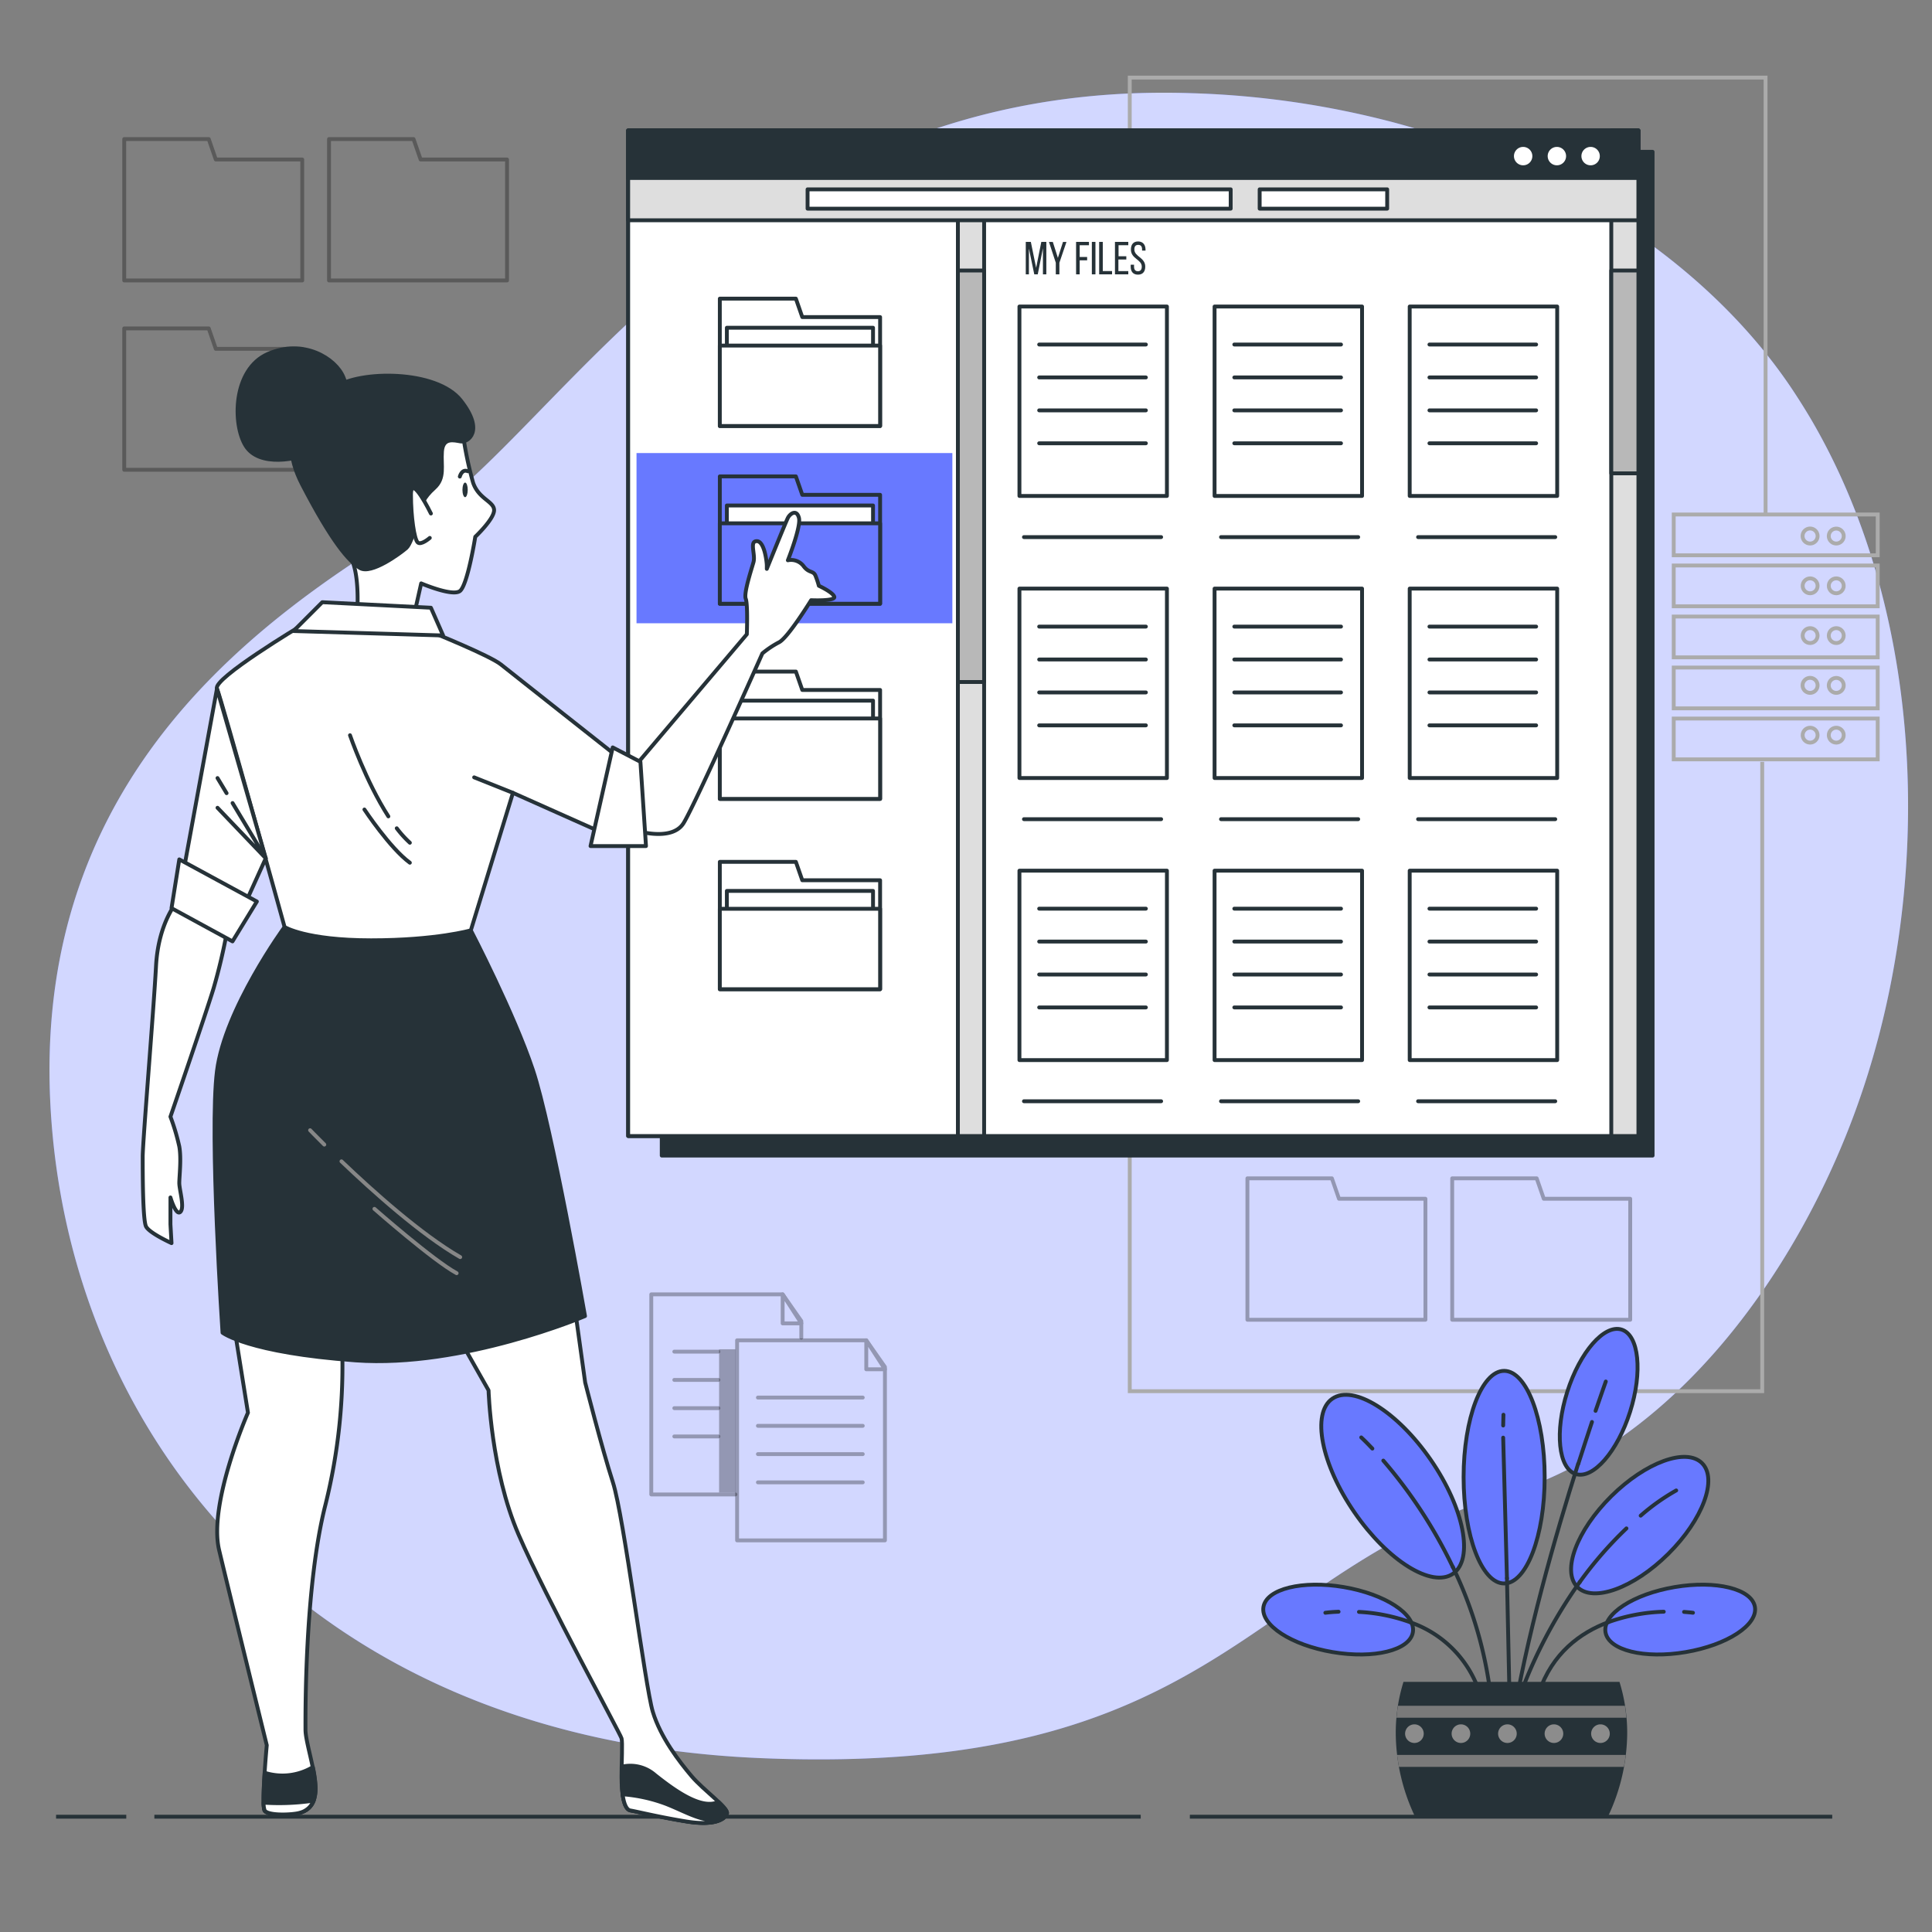 <svg xmlns="http://www.w3.org/2000/svg" viewBox="0 0 500 500"><rect x="0" y="0" width="500" height="500" fill="#808080" stroke="none"/><g id="freepik--background-simple--inject-248"><path d="M468.5,108.18q-2.38-4-5-7.91C440.33,65.93,400.44,42.44,361.2,31.82a231.88,231.88,0,0,0-52.71-7.7c-116.62-3.95-163.07,88-201.61,111.68S9,200,13,285s65.22,165,183.81,170,126.5-48.42,192.71-68.19c43.82-13.08,75-57.26,90.2-98.08C500.5,233.08,499.52,160.81,468.5,108.18Z" style="fill:#6879FF"></path><path d="M468.5,108.18q-2.38-4-5-7.91C440.33,65.93,400.44,42.44,361.2,31.82a231.88,231.88,0,0,0-52.71-7.7c-116.62-3.95-163.07,88-201.61,111.68S9,200,13,285s65.22,165,183.81,170,126.5-48.42,192.71-68.19c43.82-13.08,75-57.26,90.2-98.08C500.5,233.08,499.52,160.81,468.5,108.18Z" style="fill:#fff;opacity:0.7"></path></g><g id="freepik--Floor--inject-248"><line x1="307.93" y1="470.16" x2="474.18" y2="470.16" style="fill:none;stroke:#263238;stroke-miterlimit:10"></line><line x1="39.95" y1="470.16" x2="295.22" y2="470.16" style="fill:none;stroke:#263238;stroke-miterlimit:10"></line><line x1="14.51" y1="470.16" x2="32.68" y2="470.16" style="fill:none;stroke:#263238;stroke-miterlimit:10"></line></g><g id="freepik--Graphics--inject-248"><g style="opacity:0.3"><polyline points="190.32 386.76 168.55 386.76 168.55 334.98 202.55 334.98 207.38 341.88 207.38 346.19" style="fill:none;stroke:#000;stroke-linecap:round;stroke-linejoin:round"></polyline><polygon points="202.55 334.98 202.55 342.49 207.38 342.49 202.55 334.98" style="fill:none;stroke:#000;stroke-linecap:round;stroke-linejoin:round"></polygon><line x1="174.51" y1="349.8" x2="185.93" y2="349.8" style="fill:none;stroke:#000;stroke-linecap:round;stroke-linejoin:round"></line><line x1="174.51" y1="357.12" x2="185.93" y2="357.12" style="fill:none;stroke:#000;stroke-linecap:round;stroke-linejoin:round"></line><line x1="174.51" y1="364.43" x2="185.93" y2="364.43" style="fill:none;stroke:#000;stroke-linecap:round;stroke-linejoin:round"></line><line x1="174.51" y1="371.75" x2="185.93" y2="371.75" style="fill:none;stroke:#000;stroke-linecap:round;stroke-linejoin:round"></line></g><rect x="186.1" y="349.19" width="4.22" height="37.06" style="opacity:0.3"></rect><g style="opacity:0.3"><polygon points="229.02 398.65 190.76 398.65 190.76 346.87 224.19 346.87 229.02 353.76 229.02 398.65" style="fill:none;stroke:#000;stroke-linecap:round;stroke-linejoin:round"></polygon><polygon points="224.19 346.87 224.19 354.37 229.02 354.37 224.19 346.87" style="fill:none;stroke:#000;stroke-linecap:round;stroke-linejoin:round"></polygon><line x1="196.15" y1="361.69" x2="223.28" y2="361.69" style="fill:none;stroke:#000;stroke-linecap:round;stroke-linejoin:round"></line><line x1="196.15" y1="369" x2="223.28" y2="369" style="fill:none;stroke:#000;stroke-linecap:round;stroke-linejoin:round"></line><line x1="196.15" y1="376.32" x2="223.28" y2="376.32" style="fill:none;stroke:#000;stroke-linecap:round;stroke-linejoin:round"></line><line x1="196.15" y1="383.63" x2="223.28" y2="383.63" style="fill:none;stroke:#000;stroke-linecap:round;stroke-linejoin:round"></line></g><polygon points="108.86 41.28 107.02 35.99 85.15 35.99 85.15 41.28 85.15 67.3 85.15 72.58 131.22 72.58 131.22 41.28 108.86 41.28" style="fill:none;stroke:#000;stroke-linecap:round;stroke-linejoin:round;opacity:0.3"></polygon><polygon points="55.85 41.28 54.02 35.99 32.15 35.99 32.15 41.28 32.15 67.3 32.15 72.58 78.22 72.58 78.22 41.28 55.85 41.28" style="fill:none;stroke:#000;stroke-linecap:round;stroke-linejoin:round;opacity:0.3"></polygon><polygon points="399.53 310.24 397.69 304.95 375.83 304.95 375.83 310.24 375.83 336.26 375.83 341.55 421.9 341.55 421.9 310.24 399.53 310.24" style="fill:none;stroke:#000;stroke-linecap:round;stroke-linejoin:round;opacity:0.3"></polygon><polygon points="346.53 310.24 344.69 304.95 322.83 304.95 322.83 310.24 322.83 336.26 322.83 341.55 368.9 341.55 368.9 310.24 346.53 310.24" style="fill:none;stroke:#000;stroke-linecap:round;stroke-linejoin:round;opacity:0.3"></polygon><polygon points="55.85 90.28 54.02 84.99 32.15 84.99 32.15 90.28 32.15 116.3 32.15 121.58 78.22 121.58 78.22 90.28 55.85 90.28" style="fill:none;stroke:#000;stroke-linecap:round;stroke-linejoin:round;opacity:0.3"></polygon><rect x="433.16" y="133.15" width="52.79" height="10.56" style="fill:none;stroke:#ababab;stroke-miterlimit:10"></rect><rect x="433.16" y="146.35" width="52.79" height="10.56" style="fill:none;stroke:#ababab;stroke-miterlimit:10"></rect><rect x="433.16" y="159.56" width="52.79" height="10.56" style="fill:none;stroke:#ababab;stroke-miterlimit:10"></rect><rect x="433.16" y="172.76" width="52.79" height="10.56" style="fill:none;stroke:#ababab;stroke-miterlimit:10"></rect><rect x="433.16" y="185.96" width="52.79" height="10.56" style="fill:none;stroke:#ababab;stroke-miterlimit:10"></rect><path d="M470.39,138.73a1.94,1.94,0,1,0-1.93,1.93A1.93,1.93,0,0,0,470.39,138.73Z" style="fill:none;stroke:#ababab;stroke-miterlimit:10"></path><path d="M477.15,138.73a1.93,1.93,0,1,0-1.93,1.93A1.92,1.92,0,0,0,477.15,138.73Z" style="fill:none;stroke:#ababab;stroke-miterlimit:10"></path><circle cx="468.46" cy="151.61" r="1.93" style="fill:none;stroke:#ababab;stroke-miterlimit:10"></circle><circle cx="475.22" cy="151.61" r="1.93" style="fill:none;stroke:#ababab;stroke-miterlimit:10"></circle><circle cx="468.46" cy="164.49" r="1.93" style="fill:none;stroke:#ababab;stroke-miterlimit:10"></circle><circle cx="475.22" cy="164.49" r="1.93" style="fill:none;stroke:#ababab;stroke-miterlimit:10"></circle><path d="M470.39,177.38a1.94,1.94,0,1,0-1.93,1.93A1.94,1.94,0,0,0,470.39,177.38Z" style="fill:none;stroke:#ababab;stroke-miterlimit:10"></path><path d="M477.15,177.38a1.93,1.93,0,1,0-1.93,1.93A1.93,1.93,0,0,0,477.15,177.38Z" style="fill:none;stroke:#ababab;stroke-miterlimit:10"></path><circle cx="468.46" cy="190.26" r="1.93" style="fill:none;stroke:#ababab;stroke-miterlimit:10"></circle><circle cx="475.22" cy="190.26" r="1.93" style="fill:none;stroke:#ababab;stroke-miterlimit:10"></circle><polyline points="456.93 132.84 456.93 20.08 292.38 20.08 292.38 360.04 456.06 360.04 456.06 197.16" style="fill:none;stroke:#ababab;stroke-miterlimit:10"></polyline></g><g id="freepik--Plant--inject-248"><ellipse cx="389.27" cy="382.29" rx="10.49" ry="27.51" style="fill:#6879FF;stroke:#263238;stroke-miterlimit:10"></ellipse><ellipse cx="413.72" cy="362.74" rx="19.61" ry="8.53" transform="translate(-57.27 647.21) rotate(-72.37)" style="fill:#6879FF;stroke:#263238;stroke-miterlimit:10"></ellipse><path d="M344.89,427.56c-10.68-1.81-18.7-7-17.91-11.69s10.08-6.95,20.76-5.14,18.69,7,17.91,11.69S355.57,429.37,344.89,427.56Z" style="fill:#6879FF;stroke:#263238;stroke-miterlimit:10"></path><ellipse cx="424.35" cy="394.68" rx="22.74" ry="10.49" transform="translate(-154.87 413.25) rotate(-44.76)" style="fill:#6879FF;stroke:#263238;stroke-miterlimit:10"></ellipse><ellipse cx="360.41" cy="384.67" rx="11.99" ry="27.51" transform="translate(-154.64 272.47) rotate(-34.58)" style="fill:#6879FF;stroke:#263238;stroke-miterlimit:10"></ellipse><line x1="390" y1="408.44" x2="390.81" y2="446.26" style="fill:none;stroke:#263238;stroke-linecap:round;stroke-miterlimit:10"></line><line x1="389.02" y1="372.06" x2="390" y2="408.44" style="fill:none;stroke:#263238;stroke-linecap:round;stroke-miterlimit:10"></line><line x1="389.09" y1="366.13" x2="389.02" y2="368.92" style="fill:none;stroke:#263238;stroke-linecap:round;stroke-miterlimit:10"></line><path d="M376,405.54a105.41,105.41,0,0,1,10.36,39.69" style="fill:none;stroke:#263238;stroke-linecap:round;stroke-miterlimit:10"></path><path d="M358,378a124.74,124.74,0,0,1,18,27.57" style="fill:none;stroke:#263238;stroke-linecap:round;stroke-miterlimit:10"></path><path d="M352.29,372s1.09,1,2.88,2.89" style="fill:none;stroke:#263238;stroke-linecap:round;stroke-miterlimit:10"></path><path d="M408.85,409.42a124.21,124.21,0,0,0-17,33.75" style="fill:none;stroke:#263238;stroke-linecap:round;stroke-miterlimit:10"></path><path d="M420.92,395.55a99.42,99.42,0,0,0-12.07,13.87" style="fill:none;stroke:#263238;stroke-linecap:round;stroke-miterlimit:10"></path><path d="M433.8,385.73a55.1,55.1,0,0,0-9.19,6.52" style="fill:none;stroke:#263238;stroke-linecap:round;stroke-miterlimit:10"></path><path d="M408.41,378.87c-5.81,18.29-13.61,45.31-17.25,68.77" style="fill:none;stroke:#263238;stroke-linecap:round;stroke-miterlimit:10"></path><path d="M412,368c-1,3.08-2.24,6.74-3.54,10.84" style="fill:none;stroke:#263238;stroke-linecap:round;stroke-miterlimit:10"></path><path d="M415.58,357.53s-1,2.8-2.65,7.6" style="fill:none;stroke:#263238;stroke-linecap:round;stroke-miterlimit:10"></path><path d="M365.11,419.89A28.72,28.72,0,0,1,382.9,438" style="fill:none;stroke:#263238;stroke-linecap:round;stroke-miterlimit:10"></path><path d="M351.7,417.16a45.76,45.76,0,0,1,13.41,2.73" style="fill:none;stroke:#263238;stroke-linecap:round;stroke-miterlimit:10"></path><path d="M343,417.38s1.29-.19,3.42-.27" style="fill:none;stroke:#263238;stroke-linecap:round;stroke-miterlimit:10"></path><path d="M436.26,427.56c10.68-1.81,18.7-7,17.91-11.69s-10.08-6.95-20.76-5.14-18.69,7-17.91,11.69S425.58,429.37,436.26,427.56Z" style="fill:#6879FF;stroke:#263238;stroke-miterlimit:10"></path><path d="M416.27,419.8c-7.34,2.73-14.54,8.05-18,18.21" style="fill:none;stroke:#263238;stroke-linecap:round;stroke-miterlimit:10"></path><path d="M430.58,417.11a46.43,46.43,0,0,0-14.31,2.69" style="fill:none;stroke:#263238;stroke-linecap:round;stroke-miterlimit:10"></path><path d="M438.14,417.38s-.85-.13-2.31-.22" style="fill:none;stroke:#263238;stroke-linecap:round;stroke-miterlimit:10"></path><path d="M416.12,470.16a51,51,0,0,0,5-21.66,44.53,44.53,0,0,0-2-13.24H363.22a44.53,44.53,0,0,0-2,13.24,50.83,50.83,0,0,0,5,21.66Z" style="fill:#263238"></path><path d="M361.79,441.45c-.16,1-.29,2.05-.38,3.1H420.9c-.09-1.05-.21-2.08-.37-3.1Z" style="fill:#7a7a7a"></path><path d="M420.27,457.27c.18-1,.35-2.06.47-3.1H361.57c.13,1,.29,2.07.48,3.1Z" style="fill:#7a7a7a"></path><path d="M368.46,448.67a2.41,2.41,0,1,1-2.41-2.41A2.41,2.41,0,0,1,368.46,448.67Z" style="fill:#8c8c8c"></path><path d="M380.5,448.67a2.41,2.41,0,1,1-2.41-2.41A2.41,2.41,0,0,1,380.5,448.67Z" style="fill:#8c8c8c"></path><path d="M392.53,448.67a2.41,2.41,0,1,1-2.4-2.41A2.41,2.41,0,0,1,392.53,448.67Z" style="fill:#8c8c8c"></path><path d="M404.57,448.67a2.41,2.41,0,1,1-2.41-2.41A2.41,2.41,0,0,1,404.57,448.67Z" style="fill:#8c8c8c"></path><path d="M416.61,448.67a2.41,2.41,0,1,1-2.41-2.41A2.41,2.41,0,0,1,416.61,448.67Z" style="fill:#8c8c8c"></path></g><g id="freepik--Screen--inject-248"><rect x="171.26" y="39.29" width="256.43" height="259.77" style="fill:#263238;stroke:#263238;stroke-linecap:round;stroke-linejoin:round"></rect><rect x="162.57" y="33.77" width="261.44" height="260.23" style="fill:#fff;stroke:#263238;stroke-linecap:round;stroke-linejoin:round"></rect><rect x="417" y="33.77" width="7.02" height="260.23" style="fill:#dedede;stroke:#263238;stroke-linecap:round;stroke-linejoin:round"></rect><rect x="417" y="70" width="7.02" height="52.5" style="fill:#b8b8b8;stroke:#263238;stroke-linecap:round;stroke-linejoin:round"></rect><rect x="247.67" y="33.77" width="7.02" height="260.23" style="fill:#dedede;stroke:#263238;stroke-linecap:round;stroke-linejoin:round"></rect><rect x="247.67" y="70" width="7.02" height="106.5" style="fill:#b8b8b8;stroke:#263238;stroke-linecap:round;stroke-linejoin:round"></rect><rect x="162.57" y="33.77" width="85.33" height="260.23" style="fill:#fff;stroke:#263238;stroke-linecap:round;stroke-linejoin:round"></rect><rect x="162.57" y="33.77" width="261.44" height="23.23" style="fill:#dedede;stroke:#263238;stroke-linecap:round;stroke-linejoin:round"></rect><rect x="164.73" y="117.25" width="81.74" height="44.05" style="fill:#6879FF"></rect><rect x="162.57" y="33.77" width="261.44" height="12.29" style="fill:#263238;stroke:#263238;stroke-linecap:round;stroke-linejoin:round"></rect><path d="M397.07,40.4a2.88,2.88,0,1,0-2.88,2.88A2.87,2.87,0,0,0,397.07,40.4Z" style="fill:#fff;stroke:#263238;stroke-linecap:round;stroke-linejoin:round"></path><path d="M405.8,40.4a2.88,2.88,0,1,0-2.88,2.88A2.87,2.87,0,0,0,405.8,40.4Z" style="fill:#fff;stroke:#263238;stroke-linecap:round;stroke-linejoin:round"></path><path d="M414.53,40.4a2.88,2.88,0,1,0-2.88,2.88A2.87,2.87,0,0,0,414.53,40.4Z" style="fill:#fff;stroke:#263238;stroke-linecap:round;stroke-linejoin:round"></path><polygon points="207.63 82.06 205.97 77.29 186.29 77.29 186.29 82.06 186.29 105.48 186.29 110.25 227.77 110.25 227.77 82.06 207.63 82.06" style="fill:#fff;stroke:#263238;stroke-linecap:round;stroke-linejoin:round"></polygon><rect x="188.11" y="84.82" width="37.83" height="20.81" style="fill:#fff;stroke:#263238;stroke-linecap:round;stroke-linejoin:round"></rect><rect x="186.29" y="89.44" width="41.48" height="20.81" style="fill:#fff;stroke:#263238;stroke-linecap:round;stroke-linejoin:round"></rect><polygon points="207.63 178.56 205.97 173.8 186.29 173.8 186.29 178.56 186.29 201.99 186.29 206.75 227.77 206.75 227.77 178.56 207.63 178.56" style="fill:#fff;stroke:#263238;stroke-linecap:round;stroke-linejoin:round"></polygon><rect x="188.11" y="181.32" width="37.83" height="20.81" style="fill:#fff;stroke:#263238;stroke-linecap:round;stroke-linejoin:round"></rect><rect x="186.29" y="185.94" width="41.48" height="20.81" style="fill:#fff;stroke:#263238;stroke-linecap:round;stroke-linejoin:round"></rect><polygon points="207.63 227.81 205.97 223.05 186.29 223.05 186.29 227.81 186.29 251.24 186.29 256 227.77 256 227.77 227.81 207.63 227.81" style="fill:#fff;stroke:#263238;stroke-linecap:round;stroke-linejoin:round"></polygon><rect x="188.11" y="230.57" width="37.83" height="20.81" style="fill:#fff;stroke:#263238;stroke-linecap:round;stroke-linejoin:round"></rect><rect x="186.29" y="235.19" width="41.48" height="20.81" style="fill:#fff;stroke:#263238;stroke-linecap:round;stroke-linejoin:round"></rect><polygon points="207.63 128.06 205.97 123.29 186.29 123.29 186.29 128.06 186.29 151.48 186.29 156.25 227.77 156.25 227.77 128.06 207.63 128.06" style="fill:#6879FF;stroke:#263238;stroke-linecap:round;stroke-linejoin:round"></polygon><rect x="188.11" y="130.82" width="37.83" height="20.81" style="fill:#fff;stroke:#263238;stroke-linecap:round;stroke-linejoin:round"></rect><rect x="186.29" y="135.44" width="41.48" height="20.81" style="fill:#6879FF;stroke:#263238;stroke-linecap:round;stroke-linejoin:round"></rect><rect x="263.83" y="79.33" width="38.17" height="49.02" style="fill:#fff;stroke:#263238;stroke-linecap:round;stroke-linejoin:round"></rect><line x1="268.94" y1="89.16" x2="296.55" y2="89.16" style="fill:#fff;stroke:#263238;stroke-linecap:round;stroke-linejoin:round"></line><line x1="268.94" y1="97.68" x2="296.55" y2="97.68" style="fill:#fff;stroke:#263238;stroke-linecap:round;stroke-linejoin:round"></line><line x1="268.94" y1="106.2" x2="296.55" y2="106.2" style="fill:#fff;stroke:#263238;stroke-linecap:round;stroke-linejoin:round"></line><line x1="268.94" y1="114.72" x2="296.55" y2="114.72" style="fill:#fff;stroke:#263238;stroke-linecap:round;stroke-linejoin:round"></line><rect x="314.33" y="79.33" width="38.17" height="49.02" style="fill:#fff;stroke:#263238;stroke-linecap:round;stroke-linejoin:round"></rect><line x1="319.44" y1="89.16" x2="347.05" y2="89.16" style="fill:#fff;stroke:#263238;stroke-linecap:round;stroke-linejoin:round"></line><line x1="319.44" y1="97.68" x2="347.05" y2="97.68" style="fill:#fff;stroke:#263238;stroke-linecap:round;stroke-linejoin:round"></line><line x1="319.44" y1="106.2" x2="347.05" y2="106.2" style="fill:#fff;stroke:#263238;stroke-linecap:round;stroke-linejoin:round"></line><line x1="319.44" y1="114.72" x2="347.05" y2="114.72" style="fill:#fff;stroke:#263238;stroke-linecap:round;stroke-linejoin:round"></line><rect x="364.83" y="79.33" width="38.17" height="49.02" style="fill:#fff;stroke:#263238;stroke-linecap:round;stroke-linejoin:round"></rect><line x1="369.94" y1="89.16" x2="397.55" y2="89.16" style="fill:#fff;stroke:#263238;stroke-linecap:round;stroke-linejoin:round"></line><line x1="369.94" y1="97.68" x2="397.55" y2="97.68" style="fill:#fff;stroke:#263238;stroke-linecap:round;stroke-linejoin:round"></line><line x1="369.94" y1="106.2" x2="397.55" y2="106.2" style="fill:#fff;stroke:#263238;stroke-linecap:round;stroke-linejoin:round"></line><line x1="369.94" y1="114.72" x2="397.55" y2="114.72" style="fill:#fff;stroke:#263238;stroke-linecap:round;stroke-linejoin:round"></line><line x1="265" y1="139" x2="300.5" y2="139" style="fill:#fff;stroke:#263238;stroke-linecap:round;stroke-linejoin:round"></line><line x1="316" y1="139" x2="351.5" y2="139" style="fill:#fff;stroke:#263238;stroke-linecap:round;stroke-linejoin:round"></line><line x1="367" y1="139" x2="402.5" y2="139" style="fill:#fff;stroke:#263238;stroke-linecap:round;stroke-linejoin:round"></line><rect x="263.83" y="152.33" width="38.17" height="49.02" style="fill:#fff;stroke:#263238;stroke-linecap:round;stroke-linejoin:round"></rect><line x1="268.94" y1="162.16" x2="296.55" y2="162.16" style="fill:#fff;stroke:#263238;stroke-linecap:round;stroke-linejoin:round"></line><line x1="268.94" y1="170.68" x2="296.55" y2="170.68" style="fill:#fff;stroke:#263238;stroke-linecap:round;stroke-linejoin:round"></line><line x1="268.94" y1="179.2" x2="296.55" y2="179.2" style="fill:#fff;stroke:#263238;stroke-linecap:round;stroke-linejoin:round"></line><line x1="268.94" y1="187.72" x2="296.55" y2="187.72" style="fill:#fff;stroke:#263238;stroke-linecap:round;stroke-linejoin:round"></line><rect x="314.33" y="152.33" width="38.17" height="49.02" style="fill:#fff;stroke:#263238;stroke-linecap:round;stroke-linejoin:round"></rect><line x1="319.44" y1="162.16" x2="347.05" y2="162.16" style="fill:#fff;stroke:#263238;stroke-linecap:round;stroke-linejoin:round"></line><line x1="319.44" y1="170.68" x2="347.05" y2="170.68" style="fill:#fff;stroke:#263238;stroke-linecap:round;stroke-linejoin:round"></line><line x1="319.44" y1="179.2" x2="347.05" y2="179.2" style="fill:#fff;stroke:#263238;stroke-linecap:round;stroke-linejoin:round"></line><line x1="319.44" y1="187.72" x2="347.05" y2="187.72" style="fill:#fff;stroke:#263238;stroke-linecap:round;stroke-linejoin:round"></line><rect x="364.83" y="152.33" width="38.17" height="49.02" style="fill:#fff;stroke:#263238;stroke-linecap:round;stroke-linejoin:round"></rect><line x1="369.94" y1="162.16" x2="397.55" y2="162.16" style="fill:#fff;stroke:#263238;stroke-linecap:round;stroke-linejoin:round"></line><line x1="369.94" y1="170.68" x2="397.55" y2="170.68" style="fill:#fff;stroke:#263238;stroke-linecap:round;stroke-linejoin:round"></line><line x1="369.94" y1="179.2" x2="397.55" y2="179.2" style="fill:#fff;stroke:#263238;stroke-linecap:round;stroke-linejoin:round"></line><line x1="369.94" y1="187.72" x2="397.55" y2="187.72" style="fill:#fff;stroke:#263238;stroke-linecap:round;stroke-linejoin:round"></line><line x1="265" y1="212" x2="300.5" y2="212" style="fill:#fff;stroke:#263238;stroke-linecap:round;stroke-linejoin:round"></line><line x1="316" y1="212" x2="351.5" y2="212" style="fill:#fff;stroke:#263238;stroke-linecap:round;stroke-linejoin:round"></line><line x1="367" y1="212" x2="402.5" y2="212" style="fill:#fff;stroke:#263238;stroke-linecap:round;stroke-linejoin:round"></line><rect x="263.83" y="225.33" width="38.17" height="49.02" style="fill:#fff;stroke:#263238;stroke-linecap:round;stroke-linejoin:round"></rect><line x1="268.94" y1="235.16" x2="296.55" y2="235.16" style="fill:#fff;stroke:#263238;stroke-linecap:round;stroke-linejoin:round"></line><line x1="268.94" y1="243.68" x2="296.55" y2="243.68" style="fill:#fff;stroke:#263238;stroke-linecap:round;stroke-linejoin:round"></line><line x1="268.94" y1="252.2" x2="296.55" y2="252.2" style="fill:#fff;stroke:#263238;stroke-linecap:round;stroke-linejoin:round"></line><line x1="268.94" y1="260.72" x2="296.55" y2="260.72" style="fill:#fff;stroke:#263238;stroke-linecap:round;stroke-linejoin:round"></line><rect x="314.33" y="225.33" width="38.17" height="49.02" style="fill:#fff;stroke:#263238;stroke-linecap:round;stroke-linejoin:round"></rect><line x1="319.44" y1="235.16" x2="347.05" y2="235.16" style="fill:#fff;stroke:#263238;stroke-linecap:round;stroke-linejoin:round"></line><line x1="319.44" y1="243.68" x2="347.05" y2="243.68" style="fill:#fff;stroke:#263238;stroke-linecap:round;stroke-linejoin:round"></line><line x1="319.44" y1="252.2" x2="347.05" y2="252.2" style="fill:#fff;stroke:#263238;stroke-linecap:round;stroke-linejoin:round"></line><line x1="319.44" y1="260.72" x2="347.05" y2="260.72" style="fill:#fff;stroke:#263238;stroke-linecap:round;stroke-linejoin:round"></line><rect x="364.83" y="225.33" width="38.17" height="49.02" style="fill:#fff;stroke:#263238;stroke-linecap:round;stroke-linejoin:round"></rect><line x1="369.94" y1="235.16" x2="397.55" y2="235.16" style="fill:#fff;stroke:#263238;stroke-linecap:round;stroke-linejoin:round"></line><line x1="369.94" y1="243.68" x2="397.55" y2="243.68" style="fill:#fff;stroke:#263238;stroke-linecap:round;stroke-linejoin:round"></line><line x1="369.94" y1="252.2" x2="397.55" y2="252.2" style="fill:#fff;stroke:#263238;stroke-linecap:round;stroke-linejoin:round"></line><line x1="369.94" y1="260.72" x2="397.55" y2="260.72" style="fill:#fff;stroke:#263238;stroke-linecap:round;stroke-linejoin:round"></line><line x1="265" y1="285" x2="300.5" y2="285" style="fill:#fff;stroke:#263238;stroke-linecap:round;stroke-linejoin:round"></line><line x1="316" y1="285" x2="351.5" y2="285" style="fill:#fff;stroke:#263238;stroke-linecap:round;stroke-linejoin:round"></line><line x1="367" y1="285" x2="402.5" y2="285" style="fill:#fff;stroke:#263238;stroke-linecap:round;stroke-linejoin:round"></line><rect x="209" y="49" width="109.5" height="5" style="fill:#fff;stroke:#263238;stroke-linecap:round;stroke-linejoin:round"></rect><rect x="326" y="49" width="33" height="5" style="fill:#fff;stroke:#263238;stroke-linecap:round;stroke-linejoin:round"></rect><path d="M268.57,71h-.9l-1.39-6.68V71h-.81V62.6h1.31l1.37,6.71,1.34-6.71h1.3V71h-.88V64.25Z" style="fill:#263238"></path><path d="M273.24,68l-1.77-5.39h1l1.31,4.13,1.32-4.13H276L274.17,68v3h-.93Z" style="fill:#263238"></path><path d="M281.35,66.51v.86h-1.93V71h-.93V62.6h3.33v.86h-2.4v3.05Z" style="fill:#263238"></path><path d="M283.5,62.6V71h-.93V62.6Z" style="fill:#263238"></path><path d="M284.46,71V62.6h.94v7.55h2.4V71Z" style="fill:#263238"></path><path d="M291.49,66.32v.84h-2.05v3H292V71h-3.45V62.6H292v.86h-2.52v2.86Z" style="fill:#263238"></path><path d="M296.46,64.62v.23h-.89v-.28c0-.75-.28-1.2-1-1.2s-1,.45-1,1.19c0,1.88,2.82,2.06,2.82,4.43,0,1.27-.61,2.09-1.89,2.09s-1.88-.82-1.88-2.09v-.48h.87V69c0,.76.31,1.2,1,1.2s1-.44,1-1.2c0-1.87-2.81-2-2.81-4.41,0-1.3.6-2.1,1.86-2.1S296.46,63.35,296.46,64.62Z" style="fill:#263238"></path></g><g id="freepik--Character--inject-248"><path d="M164.59,198l28.69-33.85s.29-7.75-.28-9.18,1.43-7.46,2-9.47-1.14-5.45.86-5.45,2.59,5.45,2.59,6.31v.86s4.87-12.05,5.45-13.19,2.29-2.3,2.87,0S203.9,145,203.9,145a4.07,4.07,0,0,1,4,1.43c1.44,2,2.58,1.15,3.16,2.59a22.87,22.87,0,0,1,.86,2.58s3.73,1.72,4,2.87-6,.86-6,.86-6,9.75-8.32,10.9a24.53,24.53,0,0,0-4.3,2.87s-17.21,38.72-20.37,43.89-13.2,1.72-13.2,1.72Z" style="fill:#fff;stroke:#263238;stroke-linecap:round;stroke-linejoin:round"></path><path d="M60.17,340.6l4,25s-10.33,23.52-7.46,35.57,12.33,50.49,12.33,50.49-1.43,15.49-.57,16.93,7.46,1.14,9.18.57,4-1.72,4-6.31-2.59-12.05-2.59-15.2-.28-37,5.17-58.24a148.58,148.58,0,0,0,4.3-41.31C88.57,346.62,60.17,340.6,60.17,340.6Z" style="fill:#fff;stroke:#263238;stroke-linecap:round;stroke-linejoin:round"></path><path d="M68.5,458.79c-.28,4.26-.47,9,0,9.76.86,1.43,7.46,1.14,9.18.57s4-1.72,4-6.31a28.59,28.59,0,0,0-.72-5.48A15.3,15.3,0,0,1,68.5,458.79Z" style="fill:#263238;stroke:#263238;stroke-linecap:round;stroke-linejoin:round"></path><path d="M77.67,469.12a5.13,5.13,0,0,0,3.5-3.12,60.93,60.93,0,0,1-12.94.53,5.48,5.48,0,0,0,.26,2C69.35,470,76,469.69,77.67,469.12Z" style="fill:#fff;stroke:#263238;stroke-linecap:round;stroke-linejoin:round"></path><path d="M117.83,344.62l8.61,15.2s.57,20.66,7.75,37.29,26.39,51.64,26.67,52.79,0,5.74,0,10,.58,8.32,2.3,8.61,7.46,1.72,14.63,2.87,9.75-.58,10.33-2-6-6-9.18-9.76-8-10-10-16.63-7.46-50.5-10.33-59.39-7.17-25.82-7.17-25.82l-2.87-20.65Z" style="fill:#fff;stroke:#263238;stroke-linecap:round;stroke-linejoin:round"></path><path d="M188.12,469.41c.23-.59-.74-1.71-2.19-3.08-4.31,2.07-11.08-2.72-16.46-7a9.67,9.67,0,0,0-8.58-2.1c0,.88,0,1.78,0,2.67,0,4.3.58,8.32,2.3,8.61s7.46,1.72,14.63,2.87S187.54,470.84,188.12,469.41Z" style="fill:#263238;stroke:#263238;stroke-linecap:round;stroke-linejoin:round"></path><path d="M187.28,470.48c-4.5,1.79-9.3-1.45-14.94-3.65a40.64,40.64,0,0,0-11.22-2.47c.32,2.31.95,4,2,4.19,1.72.28,7.46,1.72,14.63,2.87C183.18,472.28,186,471.52,187.28,470.48Z" style="fill:#fff;stroke:#263238;stroke-linecap:round;stroke-linejoin:round"></path><path d="M73.65,239.91s-15.49,21.22-17.5,37.29,1.44,67.7,1.44,67.7,6.6,5.17,34.42,7.17S151.4,340.6,151.4,340.6s-8.61-49.06-13.49-63.69-16.06-36.14-16.06-36.14Z" style="fill:#263238;stroke:#263238;stroke-linecap:round;stroke-linejoin:round"></path><path d="M88.37,300.55c8.07,7.72,20.66,19,30.73,24.79" style="fill:none;stroke:#878787;stroke-linecap:round;stroke-linejoin:round"></path><path d="M80.25,292.5s1.37,1.43,3.68,3.72" style="fill:none;stroke:#878787;stroke-linecap:round;stroke-linejoin:round"></path><path d="M96.9,312.85s15.26,13.41,21.28,16.65" style="fill:none;stroke:#878787;stroke-linecap:round;stroke-linejoin:round"></path><path d="M78,161.87S55,175.64,56.15,178.23s17.5,61.68,17.5,61.68,5.45,3.44,22.38,3.44,25.82-2.58,25.82-2.58l10.9-35.58,27,12.05s2-8.32,2-11.47-2-10-2-10-27.26-21.52-30.12-23.81-17.79-8.32-17.79-8.32Z" style="fill:#fff;stroke:#263238;stroke-linecap:round;stroke-linejoin:round"></path><path d="M102.68,214.36a28.3,28.3,0,0,0,3.39,3.74" style="fill:none;stroke:#263238;stroke-linecap:round;stroke-linejoin:round"></path><path d="M90.58,190.28s4.1,11.95,9.93,21" style="fill:none;stroke:#263238;stroke-linecap:round;stroke-linejoin:round"></path><path d="M94.31,209.5s6.6,10,11.76,13.77" style="fill:none;stroke:#263238;stroke-linecap:round;stroke-linejoin:round"></path><line x1="132.75" y1="205.19" x2="122.71" y2="201.18" style="fill:none;stroke:#263238;stroke-linecap:round;stroke-linejoin:round"></line><path d="M119.84,112.53a95.08,95.08,0,0,0,2.58,12.34c1.44,4.3,5.45,4.87,5.45,7.17s-4.87,6.88-4.87,6.88-2,12.63-4,14.06-10-2-10-2l-2,8.9-14.63-.29s.86-9.18-1.15-14.34-3.73-8.9-3.73-8.9-5.16-16.92,8.9-22.37S119.84,112.53,119.84,112.53Z" style="fill:#fff;stroke:#263238;stroke-linecap:round;stroke-linejoin:round"></path><path d="M109.23,130.6s.28-1.72,3.15-4.3,1.72-5.74,2-9.47,3.16-2.86,4.88-2.58,6.31-2.58,0-10.61-26.4-7.75-32.42-3.44-16.35,10.32-8.61,25.24S90.29,145.24,93.16,147s10.33-3.73,12-5.17S109.23,130.6,109.23,130.6Z" style="fill:#263238;stroke:#263238;stroke-linecap:round;stroke-linejoin:round"></path><path d="M90,105.93s-2.3,8-7.75,10.62-15.2,4.3-18.65-1.15-3.44-19.79,5.74-23.81,17.5,1.15,19.51,6S90,105.93,90,105.93Z" style="fill:#263238;stroke:#263238;stroke-linecap:round;stroke-linejoin:round"></path><path d="M111.52,132.9s-5.16-10.61-5.16-4.88.86,11.48,1.72,12.34,3.15-1.15,3.15-1.15" style="fill:#fff;stroke:#263238;stroke-linecap:round;stroke-linejoin:round"></path><path d="M121.05,126.78c0,1-.3,1.89-.68,1.89s-.69-.85-.69-1.89.31-1.89.69-1.89S121.05,125.73,121.05,126.78Z" style="fill:#263238"></path><path d="M119,123.34s.52-2.06,2.06-1.38" style="fill:none;stroke:#263238;stroke-linecap:round;stroke-linejoin:round"></path><polygon points="114.68 164.46 75.95 163.31 83.41 155.85 111.52 157.28 114.68 164.46" style="fill:#fff;stroke:#263238;stroke-linecap:round;stroke-linejoin:round"></polygon><path d="M46.11,233S41,238.47,40.38,250s-3.45,45.61-3.45,49.34,0,16.35.86,18.07,6.6,4.31,6.6,4.31l-.28-4.88V309.9s1.43,4.88,2.58,3.73-.29-5.73-.29-7.46.57-6.31,0-9.46A57,57,0,0,0,44.11,289s9.18-26.68,11.18-33.28a149.84,149.84,0,0,0,3.45-14.63Z" style="fill:#fff;stroke:#263238;stroke-linecap:round;stroke-linejoin:round"></path><polygon points="56.15 178.23 46.11 233.02 60.46 240.48 68.78 222.12 56.15 178.23" style="fill:#fff;stroke:#263238;stroke-linecap:round;stroke-linejoin:round"></polygon><polyline points="60.19 207.83 68.78 222.12 56.29 209.05" style="fill:none;stroke:#263238;stroke-linecap:round;stroke-linejoin:round"></polyline><line x1="56.29" y1="201.36" x2="58.64" y2="205.27" style="fill:none;stroke:#263238;stroke-linecap:round;stroke-linejoin:round"></line><polygon points="46.4 222.41 66.48 233.31 60.17 243.63 44.39 235.03 46.4 222.41" style="fill:#fff;stroke:#263238;stroke-linecap:round;stroke-linejoin:round"></polygon><polygon points="158.57 193.43 152.83 218.96 167.18 218.96 165.74 197.16 158.57 193.43" style="fill:#fff;stroke:#263238;stroke-linecap:round;stroke-linejoin:round"></polygon></g></svg>